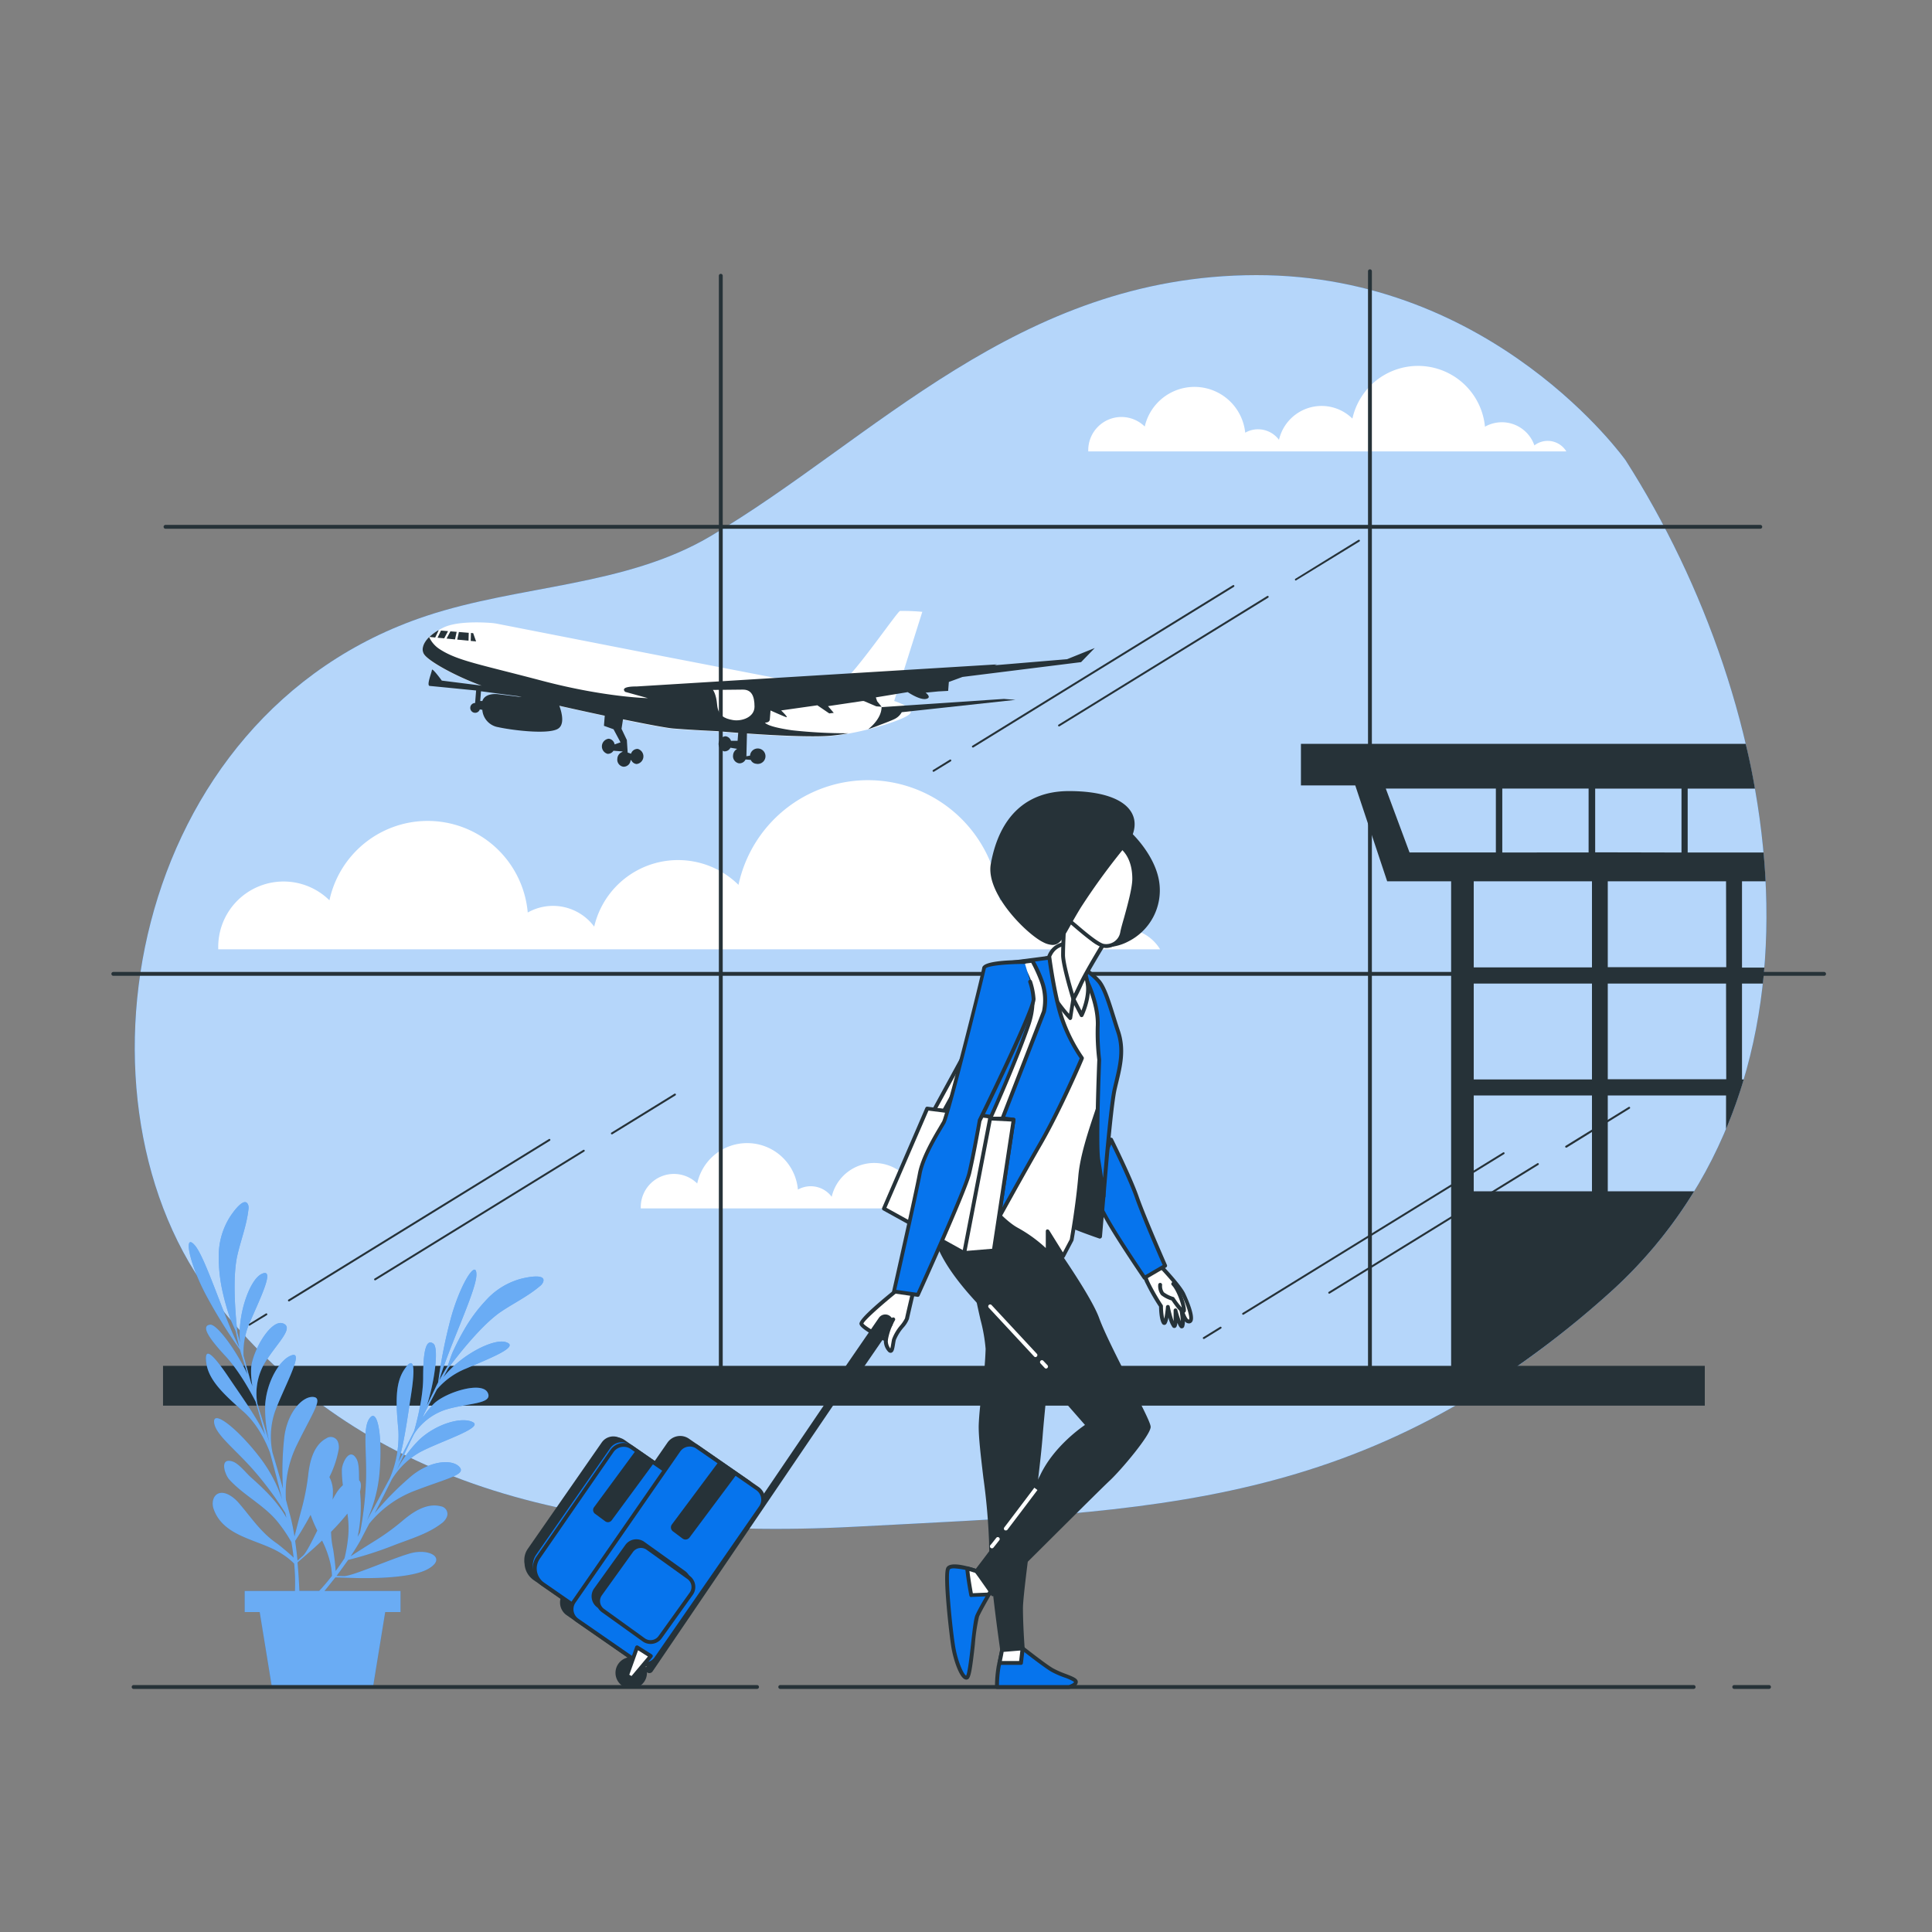 <svg xmlns="http://www.w3.org/2000/svg" viewBox="0 0 500 500"><rect x="0" y="0" width="500" height="500" fill="#808080" stroke="none"/><g id="freepik--background-simple--inject-52"><path d="M420.7,119.11s-34.06-48-95.65-47.91S225.93,114,183.78,138.83c-22.07,13-49.25,12.54-73.42,20.56C33.07,185,15.64,285.85,55.74,336.77c34.72,44.07,88.22,62.44,165.58,58.34s132-4.32,194.56-59.91S461.42,182.79,420.7,119.11Z" style="fill:#0674ED"></path><path d="M420.7,119.11s-34.06-48-95.65-47.91S225.93,114,183.78,138.83c-22.07,13-49.25,12.54-73.42,20.56C33.07,185,15.64,285.85,55.74,336.77c34.72,44.07,88.22,62.44,165.58,58.34s132-4.32,194.56-59.91S461.42,182.79,420.7,119.11Z" style="fill:#fff;opacity:0.7"></path></g><g id="freepik--Clouds--inject-52"><path d="M400.54,114.1a5.62,5.62,0,0,0-3.44,1.17,8.9,8.9,0,0,0-12.79-4.84A17.4,17.4,0,0,0,350,108.34a11.32,11.32,0,0,0-19,5.49,6.76,6.76,0,0,0-5.42-2.73,6.66,6.66,0,0,0-3.32.88,13.2,13.2,0,0,0-26-1.59,8.59,8.59,0,0,0-14.62,6.12c0,.11,0,.21,0,.32H405.37A5.65,5.65,0,0,0,400.54,114.1Z" style="fill:#fff"></path><path d="M284.76,310a5.62,5.62,0,0,0-3.43,1.17,8.9,8.9,0,0,0-12.79-4.84,17.41,17.41,0,0,0-34.35-2.09,11.3,11.3,0,0,0-18.95,5.49,6.75,6.75,0,0,0-8.74-1.86,13.2,13.2,0,0,0-26.06-1.58,8.58,8.58,0,0,0-14.61,6.12c0,.11,0,.21,0,.32H289.6A5.68,5.68,0,0,0,284.76,310Z" style="fill:#fff"></path><path d="M290.71,240.32a11.09,11.09,0,0,0-6.77,2.3,17.52,17.52,0,0,0-25.18-9.53A34.27,34.27,0,0,0,191.12,229a22.28,22.28,0,0,0-37.34,10.81,13.28,13.28,0,0,0-17.2-3.65A26,26,0,0,0,85.26,233a16.91,16.91,0,0,0-28.78,12.05c0,.21,0,.42,0,.63H300.23A11.12,11.12,0,0,0,290.71,240.32Z" style="fill:#fff"></path></g><g id="freepik--Airplane--inject-52"><path d="M231.29,181.37,172,169.91l-43.31-8.48a13.77,13.77,0,0,0-1.57-.21c-2.31-.18-8.68-.48-12.18,1.11-4.33,2-6.43,5-5.2,7s9.23,6.29,16.44,8.72,43,10.16,48,10.56,11.3.68,11.3.68,21.38,1.94,29.55,1.2,20-4.41,20.62-6S231.29,181.37,231.29,181.37Z" style="fill:#fff"></path><path d="M208.68,177.48s6.44.51,9.35-1.11,14.18-18.08,14.89-18.26a55.67,55.67,0,0,1,5.77.23L231,182.73l-23.21-5.1Z" style="fill:#fff"></path><path d="M224.68,188.72s1.67-.56,2.63-.95,3.1-1.14,4.3-1.74a4.22,4.22,0,0,0,1.76-1.71l29.44-3.2-3-.24L228.15,183C228.13,186.21,224.68,188.72,224.68,188.72Z" style="fill:#263238"></path><path d="M276.16,170.6l-18.78,1.57.63-.23-57.33,3.51-36,2.21s-4.39-.12-2.89,1.39l5.89,1.63s-11.1-.2-27.43-4.51S118.41,171,113.78,168a7.41,7.41,0,0,1-2.72-3.13h0c-1.56,1.55-2.09,3.21-1.32,4.43,1.15,1.81,8.16,5.71,15,8.19l-.31-.08-10.09-1.27s-2.5-3.44-2.56-2.75-1.48,4.05-.56,4.13,12,1.18,12,1.18l-.26,3.24a1.25,1.25,0,0,0-1.25,1.16,1.27,1.27,0,0,0,1.16,1.37,1.28,1.28,0,0,0,1.32-.9,1.53,1.53,0,0,0,.48.11h.15a4.92,4.92,0,0,0,4.12,4.51c3.19.72,12.36,1.92,15.25.53,2.09-1,1.21-4.32.56-6.07,3.88.88,7.93,1.76,11.76,2.58l-.21,2.61,2.48.89,1.81,3.39-1.53.53a1.76,1.76,0,0,0-1.52-1.47,2,2,0,0,0-.32,3.91,1.71,1.71,0,0,0,1.54-.8l2.33.18,0,.12a1.94,1.94,0,0,0-1.32,1.75,1.84,1.84,0,0,0,1.57,2.09,1.82,1.82,0,0,0,1.86-1.7l.17,0a1.68,1.68,0,0,0,1.38,1,2,2,0,0,0,.31-3.91,1.75,1.75,0,0,0-1.75,1.24l-.87-.3-.21-3.25-1.38-2.89.38-2.46c6.29,1.29,11.37,2.24,13,2.37,5.07.41,11.3.68,11.3.68s2.23.2,5.52.45l-.16,2.06h-1.71a1.72,1.72,0,0,0-1.44-1.18,2,2,0,0,0-.32,3.91,1.71,1.71,0,0,0,1.62-.94l1.68.28,0,.06a2,2,0,0,0-1,1.6,1.86,1.86,0,0,0,1.57,2.1,1.75,1.75,0,0,0,1.66-1l1.34.11a1.71,1.71,0,0,0,1.39,1,2,2,0,1,0-1.57-2.1l-.94.16.14-5.9c6.95.49,16.76,1,21.71.58,1.43-.13,3-.35,4.55-.63h0A130.43,130.43,0,0,1,205,189c-6.87-1-7-2-7-2s1.15.09,1.23-.83.18-2.3.18-2.3,3.13,1.41,4,1.71-1.25-1.72-1.25-1.72l9.37-1.33,3.08,2.1,1.17-.14-1.49-1.74,8.95-1.33.31,0,3.24,1.38,1.38.11L227,181.48l-.33-1,8.26-1.36s3.07,2.1,4.72,1.76-.1-1.62-.1-1.62l3.27-.32,2.56-.14.18-2.31,3.55-1.3,30.67-3.83,3.54-3.65Zm-147.33,9.05s-3.26-.45-4,1.78l-.08,0a1.45,1.45,0,0,0-.47,0l.2-2.53,9.65,1.29.89.22Z" style="fill:#263238"></path><path d="M192.15,178.47l-7.64.08s.84,1,1.08,3.8,1.8,3.61,4.08,4,5.61-.71,5.6-3.49S194.47,178.42,192.15,178.47Z" style="fill:#fff"></path><polygon points="114.13 163.19 113.24 165.04 114.96 165.2 115.95 163.34 114.13 163.19" style="fill:#263238"></polygon><polygon points="121.82 165.87 123.21 166 122.46 163.86 121.88 163.81 121.82 165.87" style="fill:#263238"></polygon><polygon points="118.76 163.56 118.33 165.53 121.25 165.81 121.31 163.77 118.76 163.56" style="fill:#263238"></polygon><polygon points="118.19 163.52 116.57 163.39 115.57 165.26 117.76 165.48 118.19 163.52" style="fill:#263238"></polygon><path d="M113.52,163.14h-.13a12.34,12.34,0,0,0-2.26,1.7l1.5.15Z" style="fill:#263238"></path></g><g id="freepik--Window--inject-52"><path d="M456.94,228.08q-.19-3.72-.54-7.45H436.77V204.09h17.41q-1-5.82-2.39-11.58H336.68v10.75h14.06L359,228.08h16.55V356.29h13.16a247.56,247.56,0,0,0,27.16-21.09,118.68,118.68,0,0,0,22.57-26.89H416.09V283.5H446.7v8.69a126.24,126.24,0,0,0,4.58-12.83h-.45V254.55h5.4q.22-2.07.39-4.14h-5.79V228.08Zm-68.15-24h22.34v16.54H388.79Zm-24,16.54-6.15-16.54h28.49v16.54ZM412,308.31h-30.6V283.5H412Zm0-28.95h-30.6V254.55H412Zm0-29h-30.6V228.08H412Zm.83-29.78V204.09h22.34v16.54Zm33.92,58.73H416.09V254.55H446.7Zm0-29H416.09V228.08H446.7Z" style="fill:#263238"></path><rect x="42.19" y="353.48" width="399.01" height="10.3" style="fill:#263238"></rect><path d="M354.54,359.1a.5.5,0,0,1-.5-.5V70.2a.5.5,0,1,1,1,0V358.6A.5.5,0,0,1,354.54,359.1Z" style="fill:#263238"></path><path d="M186.54,359.1a.5.5,0,0,1-.5-.5V71.37a.5.5,0,1,1,1,0V358.6A.5.5,0,0,1,186.54,359.1Z" style="fill:#263238"></path><path d="M472.07,252.54H29.33a.5.5,0,0,1-.5-.5.5.5,0,0,1,.5-.5H472.07a.5.5,0,0,1,.5.5A.5.5,0,0,1,472.07,252.54Z" style="fill:#263238"></path><path d="M455.56,136.84H42.84a.5.5,0,0,1-.5-.5.5.5,0,0,1,.5-.5H455.56a.5.5,0,0,1,.5.5A.5.5,0,0,1,455.56,136.84Z" style="fill:#263238"></path><path d="M241.6,199.74a.25.25,0,0,1-.13-.46l4.34-2.68a.26.26,0,0,1,.35.08.27.27,0,0,1-.08.35l-4.35,2.67A.22.22,0,0,1,241.6,199.74Z" style="fill:#263238"></path><path d="M251.79,193.46a.25.25,0,0,1-.14-.46l67.42-41.55a.27.27,0,0,1,.35.08.26.26,0,0,1-.09.35l-67.41,41.55A.31.31,0,0,1,251.79,193.46Z" style="fill:#263238"></path><path d="M274.08,188a.25.25,0,0,1-.21-.12.25.25,0,0,1,.08-.34l54-33.29a.24.24,0,0,1,.34.08.26.26,0,0,1-.08.35l-54,33.28A.25.25,0,0,1,274.08,188Z" style="fill:#263238"></path><path d="M335.38,150.24a.25.25,0,0,1-.22-.12.25.25,0,0,1,.09-.34l16.31-10.06a.25.25,0,0,1,.34.08.26.26,0,0,1-.08.35l-16.31,10A.22.22,0,0,1,335.38,150.24Z" style="fill:#263238"></path><path d="M64.59,343.08a.25.25,0,0,1-.14-.46l4.35-2.68a.24.24,0,0,1,.34.08.24.24,0,0,1-.08.34L64.72,343A.22.22,0,0,1,64.59,343.08Z" style="fill:#263238"></path><path d="M74.77,336.8a.25.25,0,0,1-.13-.46l67.42-41.55a.24.24,0,0,1,.34.08.26.26,0,0,1-.08.35L74.9,336.77A.28.28,0,0,1,74.77,336.8Z" style="fill:#263238"></path><path d="M97.07,331.35a.25.25,0,0,1-.21-.12.24.24,0,0,1,.08-.34l54-33.29a.26.26,0,0,1,.35.08.25.25,0,0,1-.08.34l-54,33.29A.2.2,0,0,1,97.07,331.35Z" style="fill:#263238"></path><path d="M158.36,293.58a.27.27,0,0,1-.21-.12.26.26,0,0,1,.08-.35l16.31-10.05a.26.26,0,0,1,.35.08.27.27,0,0,1-.08.35l-16.32,10.05A.28.28,0,0,1,158.36,293.58Z" style="fill:#263238"></path><path d="M311.54,346.53a.25.25,0,0,1-.13-.46l4.35-2.68a.25.25,0,0,1,.34.08.26.26,0,0,1-.08.35l-4.35,2.68A.28.28,0,0,1,311.54,346.53Z" style="fill:#263238"></path><path d="M321.73,340.26a.27.27,0,0,1-.22-.12.26.26,0,0,1,.09-.35L389,298.25a.25.25,0,0,1,.35.08.26.26,0,0,1-.08.34l-67.42,41.55A.33.33,0,0,1,321.73,340.26Z" style="fill:#263238"></path><path d="M344,334.8a.25.25,0,0,1-.13-.46l54-33.29a.25.25,0,0,1,.34.08.25.25,0,0,1-.08.35l-54,33.29A.31.31,0,0,1,344,334.8Z" style="fill:#263238"></path><path d="M405.32,297a.25.25,0,0,1-.22-.12.25.25,0,0,1,.09-.34l16.31-10.06a.25.25,0,0,1,.34.09.24.24,0,0,1-.08.34L405.45,297A.22.22,0,0,1,405.32,297Z" style="fill:#263238"></path></g><g id="freepik--Plants--inject-52"><path d="M59.14,356.39c3,4.47,7.22,10.29,9.46,14.95-.86-3.08-1.69-6-2.45-8.61-1.15-2.25-4.22-7.94-7.76-11.73-4.5-4.82-6.43-7.92-4-8.18,1.68-.19,6.59,6.36,9.67,12.86-.67-2.23-1.2-3.92-1.52-4.91-.14-.45-.29-.95-.43-1.47a131.09,131.09,0,0,1-8.69-13.94c-4.55-8.5-6-16.52-3-13.07,2.79,3.18,7.65,19,11.51,26.4-.32-1.28-.63-2.7-.91-4.09-.54-1.36-1.26-2.73-1.67-4-.63-1.91-1.18-3.85-1.63-5.82a40.63,40.63,0,0,1-1.11-9.38,19,19,0,0,1,2.91-10.49c.52-.79,3.72-5.56,4.7-3.1a2.51,2.51,0,0,1,.07,1.25c-.47,4.07-1.94,7.8-2.85,11.76-1.37,5.92-.46,15.86,0,20.09l.66,2.46c-.64-7.37,2.55-16.1,5.51-17.62,3.66-1.89.07,5.52-2.75,12a19.22,19.22,0,0,0-1.83,9.08c.57,2.13,1.23,4.52,1.92,6.94q.21.5.39,1A20.87,20.87,0,0,1,65,354c.28-4.22,5.07-12.69,8.25-11.5s-2.21,5.66-5.09,10.86a15.69,15.69,0,0,0-1.66,9.32l.09.57c.33,1.1.65,2.16,1,3.17.75,2.36,1.44,4.59,2.11,6.76a33.85,33.85,0,0,1-1.07-9.64c.4-6.2,4-12.05,7.06-12.85s-2.72,9.31-4.65,15a20.33,20.33,0,0,0-.51,10.25c.93,3.08,1.81,6.1,2.7,9.32a77.83,77.83,0,0,1,.27-12.6c.59-6.9,4.69-11.31,7.51-11.13s-.12,4.1-4.2,12.47A28.11,28.11,0,0,0,74,388.14c.37,1.36.74,2.75,1.13,4.2.43,1.65.79,3.45,1.09,5.29.41-1.64,1-4,1.73-6.69a61,61,0,0,0,1.79-9c.38-3.52,1.31-7.9,4.76-9.73a2,2,0,0,1,2.89.78,3.86,3.86,0,0,1,.21,2.38,26.25,26.25,0,0,1-2.35,6.89,8.09,8.09,0,0,1,.9,4.22c0,.55,0,1.1-.09,1.64q.45-.84.87-1.53a9.69,9.69,0,0,1,1.81-2.23,28.87,28.87,0,0,1-.27-3.94c0-1.71,2-6.07,3.81-2.84.73,1.3.59,3.83.66,5.52.5.46.64,1.42.23,2.92a37.48,37.48,0,0,1-.61,11.68l.62-1.09A86.82,86.82,0,0,0,94.73,383c.23-7.59-1-13.82,1.09-16.16s3.22,5.89,2.35,14.86a37.28,37.28,0,0,1-3.23,11.83c2-3.64,4-7.36,5.93-10.94a27.69,27.69,0,0,0,2.24-12.33c-.6-6.62-1-12,1.47-15.75s3-1.3,1.8,6.45c-.84,5.33-1.74,12.44-3.29,17.38,1.48-2.83,2.85-5.52,4.09-8,.7-2.43,2.34-8.68,2.33-13.87,0-6.6.71-10.17,2.66-8.72,1.36,1,.48,9.15-1.7,16,1-2.09,1.79-3.69,2.24-4.63.2-.43.43-.89.68-1.37a130.77,130.77,0,0,1,3.16-16.11c2.48-9.32,6.88-16.18,6.74-11.59-.12,4.22-7.34,19.08-9.59,27.15.63-1.16,1.37-2.41,2.12-3.62.53-1.36.94-2.85,1.49-4,.85-1.83,1.77-3.63,2.78-5.37a40.13,40.13,0,0,1,5.6-7.61A18.87,18.87,0,0,1,135,330.9c.92-.22,6.51-1.53,5.55.93a2.5,2.5,0,0,1-.8,1c-3.12,2.65-6.74,4.38-10.11,6.65-5,3.4-11.16,11.28-13.69,14.7l-1.21,2.25c4.57-5.82,12.86-10,16.06-9.12,4,1.11-3.72,4.08-10.2,6.88a19.38,19.38,0,0,0-7.53,5.39c-1,1.95-2.18,4.15-3.33,6.39l-.39,1a20.78,20.78,0,0,1,3-3.76c3.09-2.91,12.37-5.83,13.87-2.78s-5.47,2.63-11.12,4.46a15.65,15.65,0,0,0-7.58,5.68c-.1.16-.21.32-.32.47-.51,1-1,2-1.45,3-1.07,2.24-2.08,4.34-3.08,6.38a34.28,34.28,0,0,1,5.8-7.78c4.53-4.26,11.17-6.05,13.93-4.57S114,373,108.74,375.79a20.34,20.34,0,0,0-7.37,7.14c-1.43,2.88-2.85,5.7-4.39,8.66a76.47,76.47,0,0,1,8.8-9c5.13-4.64,11.14-5.06,13.07-3s-2.88,2.91-11.57,6.24a28,28,0,0,0-11.71,8.48c-.66,1.24-1.33,2.51-2,3.83-.81,1.5-1.78,3.06-2.82,4.61,1.42-.92,3.51-2.26,5.83-3.71a60.17,60.17,0,0,0,7.43-5.33c2.68-2.3,6.35-4.88,10.12-3.87a2,2,0,0,1,1.58,2.55,3.87,3.87,0,0,1-1.48,1.89c-3.56,2.75-8.34,4.08-12.48,5.71a94.26,94.26,0,0,1-11.65,3.72c-1,1.41-2,2.8-3,4.13l1.85.06c2.2.06,12.13-4.44,17.17-5.88s9.75,1.29,4.47,4.13-19.65,2.21-19.65,2.21l-4.15-.13c-1,1.25-1.92,2.43-2.82,3.52h19.68v5.45H99.69l-3.16,19.42H70.37l-3.16-19.42H63.33v-5.45h13a50,50,0,0,0-.2-7.08,17,17,0,0,0-2.87-2.33c-5.73-3.95-15.44-4.28-18-11.9-.62-1.84.09-4.19,2.28-4.09,1.58.07,3.26,1.46,4.24,2.6,3.27,3.78,5.74,7.7,10,10.57.19.13,2.88,2.27,4.21,3.59-.14-1.24-.33-2.56-.57-4a38.27,38.27,0,0,0-3.52-5.2c-3.48-4.33-8.78-6.87-12.56-11-1.15-1.26-2.67-5.81.85-4.68,1.57.51,3.42,2.88,4.64,4,3.47,3.09,7,6.44,9.29,10.55-.1-.41-.19-.81-.29-1.22a85.61,85.61,0,0,0-8.2-11.07c-5-5.7-10.15-9.43-10.23-12.55s6.38,2.11,11.86,9.26A37,37,0,0,1,73,388c-1-4.05-2.07-8.13-3.13-12.05-.72-1.95-2.85-7-6.78-10.54-5-4.42-9-8.07-9.67-12.51S54.75,349.88,59.14,356.39Zm27.72,50.19c.74-1,1.51-2.11,2.3-3.31a38.46,38.46,0,0,0,1-6.2,25.32,25.32,0,0,0-.25-5.36,59.66,59.66,0,0,1-4.23,4.73,22.89,22.89,0,0,0,.57,4.64C86.28,401.3,86.79,404.7,86.86,406.58Zm-4.25,5.14c1-1.07,2.11-2.35,3.3-3.89a16.78,16.78,0,0,0-.51-3.66,26.12,26.12,0,0,0-2.05-5.47c-1.84,1.76-3.2,2.92-3.2,2.92L77,404.36c.25,2.72.39,5.28.48,7.36ZM77,403.87l1.39-1.23c.8-.7,2.19-3.41,3.72-6.54a39.4,39.4,0,0,1-1.73-4.05c-1.65,3.06-3.14,5.44-4,6.73C76.63,400.48,76.83,402.2,77,403.87Z" style="fill:#0674ED"></path><path d="M59.14,356.39c3,4.47,7.22,10.29,9.46,14.95-.86-3.08-1.69-6-2.45-8.61-1.15-2.25-4.22-7.94-7.76-11.73-4.5-4.82-6.43-7.92-4-8.18,1.68-.19,6.59,6.36,9.67,12.86-.67-2.23-1.2-3.92-1.52-4.91-.14-.45-.29-.95-.43-1.47a131.09,131.09,0,0,1-8.69-13.94c-4.55-8.5-6-16.52-3-13.07,2.79,3.18,7.65,19,11.51,26.4-.32-1.28-.63-2.7-.91-4.09-.54-1.36-1.26-2.73-1.67-4-.63-1.91-1.18-3.85-1.63-5.82a40.63,40.63,0,0,1-1.11-9.38,19,19,0,0,1,2.91-10.49c.52-.79,3.72-5.56,4.7-3.1a2.51,2.51,0,0,1,.07,1.25c-.47,4.07-1.94,7.8-2.85,11.76-1.37,5.92-.46,15.86,0,20.09l.66,2.46c-.64-7.37,2.55-16.1,5.51-17.62,3.66-1.89.07,5.52-2.75,12a19.22,19.22,0,0,0-1.83,9.08c.57,2.13,1.23,4.52,1.92,6.94q.21.5.39,1A20.87,20.87,0,0,1,65,354c.28-4.22,5.07-12.69,8.25-11.5s-2.21,5.66-5.09,10.86a15.69,15.69,0,0,0-1.66,9.32l.09.57c.33,1.1.65,2.16,1,3.17.75,2.36,1.44,4.59,2.11,6.76a33.85,33.85,0,0,1-1.07-9.64c.4-6.2,4-12.05,7.06-12.85s-2.72,9.31-4.65,15a20.33,20.33,0,0,0-.51,10.25c.93,3.08,1.81,6.1,2.7,9.32a77.83,77.83,0,0,1,.27-12.6c.59-6.9,4.69-11.31,7.51-11.13s-.12,4.1-4.2,12.47A28.11,28.11,0,0,0,74,388.14c.37,1.36.74,2.75,1.13,4.2.43,1.65.79,3.45,1.09,5.29.41-1.64,1-4,1.73-6.69a61,61,0,0,0,1.79-9c.38-3.52,1.31-7.9,4.76-9.73a2,2,0,0,1,2.89.78,3.86,3.86,0,0,1,.21,2.38,26.25,26.25,0,0,1-2.35,6.89,8.09,8.09,0,0,1,.9,4.22c0,.55,0,1.1-.09,1.64q.45-.84.87-1.53a9.69,9.69,0,0,1,1.81-2.23,28.87,28.87,0,0,1-.27-3.94c0-1.71,2-6.07,3.81-2.84.73,1.3.59,3.83.66,5.52.5.46.64,1.42.23,2.92a37.48,37.48,0,0,1-.61,11.68l.62-1.09A86.82,86.82,0,0,0,94.73,383c.23-7.59-1-13.82,1.09-16.16s3.22,5.89,2.35,14.86a37.28,37.28,0,0,1-3.23,11.83c2-3.64,4-7.36,5.93-10.94a27.69,27.69,0,0,0,2.24-12.33c-.6-6.62-1-12,1.47-15.75s3-1.3,1.8,6.45c-.84,5.33-1.74,12.44-3.29,17.38,1.48-2.83,2.85-5.52,4.09-8,.7-2.43,2.34-8.68,2.33-13.87,0-6.6.71-10.17,2.66-8.72,1.36,1,.48,9.15-1.7,16,1-2.09,1.79-3.69,2.24-4.63.2-.43.43-.89.68-1.37a130.77,130.77,0,0,1,3.16-16.11c2.48-9.32,6.88-16.18,6.74-11.59-.12,4.22-7.34,19.08-9.59,27.15.63-1.16,1.37-2.41,2.12-3.62.53-1.36.94-2.85,1.49-4,.85-1.83,1.77-3.63,2.78-5.37a40.13,40.13,0,0,1,5.6-7.61A18.87,18.87,0,0,1,135,330.9c.92-.22,6.51-1.53,5.55.93a2.5,2.5,0,0,1-.8,1c-3.12,2.65-6.74,4.38-10.11,6.65-5,3.4-11.16,11.28-13.69,14.7l-1.21,2.25c4.57-5.82,12.86-10,16.06-9.12,4,1.11-3.72,4.08-10.2,6.88a19.38,19.38,0,0,0-7.53,5.39c-1,1.95-2.18,4.15-3.33,6.39l-.39,1a20.78,20.78,0,0,1,3-3.76c3.09-2.91,12.37-5.83,13.87-2.78s-5.47,2.63-11.12,4.46a15.65,15.65,0,0,0-7.58,5.68c-.1.16-.21.32-.32.47-.51,1-1,2-1.45,3-1.07,2.24-2.08,4.34-3.08,6.38a34.28,34.28,0,0,1,5.8-7.78c4.53-4.26,11.17-6.05,13.93-4.57S114,373,108.74,375.79a20.34,20.34,0,0,0-7.37,7.14c-1.43,2.88-2.85,5.7-4.39,8.66a76.47,76.47,0,0,1,8.8-9c5.13-4.64,11.14-5.06,13.07-3s-2.88,2.91-11.57,6.24a28,28,0,0,0-11.71,8.48c-.66,1.24-1.33,2.51-2,3.83-.81,1.5-1.78,3.06-2.82,4.61,1.42-.92,3.51-2.26,5.83-3.71a60.17,60.17,0,0,0,7.43-5.33c2.68-2.3,6.35-4.88,10.12-3.87a2,2,0,0,1,1.58,2.55,3.87,3.87,0,0,1-1.48,1.89c-3.56,2.75-8.34,4.08-12.48,5.71a94.26,94.26,0,0,1-11.65,3.72c-1,1.41-2,2.8-3,4.13l1.85.06c2.2.06,12.13-4.44,17.17-5.88s9.75,1.29,4.47,4.13-19.65,2.21-19.65,2.21l-4.15-.13c-1,1.25-1.92,2.43-2.82,3.52h19.68v5.45H99.69l-3.16,19.42H70.37l-3.16-19.42H63.33v-5.45h13a50,50,0,0,0-.2-7.08,17,17,0,0,0-2.87-2.33c-5.73-3.95-15.44-4.28-18-11.9-.62-1.84.09-4.19,2.28-4.09,1.58.07,3.26,1.46,4.24,2.6,3.27,3.78,5.74,7.7,10,10.57.19.13,2.88,2.27,4.21,3.59-.14-1.24-.33-2.56-.57-4a38.27,38.27,0,0,0-3.52-5.2c-3.48-4.33-8.78-6.87-12.56-11-1.15-1.26-2.67-5.81.85-4.68,1.57.51,3.42,2.88,4.64,4,3.47,3.09,7,6.44,9.29,10.55-.1-.41-.19-.81-.29-1.22a85.61,85.61,0,0,0-8.2-11.07c-5-5.7-10.15-9.43-10.23-12.55s6.38,2.11,11.86,9.26A37,37,0,0,1,73,388c-1-4.05-2.07-8.13-3.13-12.05-.72-1.95-2.85-7-6.78-10.54-5-4.42-9-8.07-9.67-12.51S54.75,349.88,59.14,356.39Zm27.72,50.19c.74-1,1.51-2.11,2.3-3.31a38.46,38.46,0,0,0,1-6.2,25.32,25.32,0,0,0-.25-5.36,59.66,59.66,0,0,1-4.23,4.73,22.89,22.89,0,0,0,.57,4.64C86.28,401.3,86.79,404.7,86.86,406.58Zm-4.25,5.14c1-1.07,2.11-2.35,3.3-3.89a16.78,16.78,0,0,0-.51-3.66,26.12,26.12,0,0,0-2.05-5.47c-1.84,1.76-3.2,2.92-3.2,2.92L77,404.36c.25,2.72.39,5.28.48,7.36ZM77,403.87l1.39-1.23c.8-.7,2.19-3.41,3.72-6.54a39.4,39.4,0,0,1-1.73-4.05c-1.65,3.06-3.14,5.44-4,6.73C76.63,400.48,76.83,402.2,77,403.87Z" style="fill:#fff;opacity:0.4"></path></g><g id="freepik--Floor--inject-52"><path d="M457.82,437.09h-9a.5.5,0,0,1,0-1h9a.5.5,0,0,1,0,1Z" style="fill:#263238"></path><path d="M438.31,437.09H201.93a.5.5,0,0,1,0-1H438.31a.5.5,0,0,1,0,1Z" style="fill:#263238"></path><path d="M195.92,437.09H34.58a.5.5,0,1,1,0-1H195.92a.5.5,0,1,1,0,1Z" style="fill:#263238"></path></g><g id="freepik--Character--inject-52"><path d="M274.9,318s-4.67,42-5.56,53.51-5.1,40-5.1,44.63.44,10.44.44,10.44l-5.33.44s-2.88-19.54-2.88-28-2.89-24.65-2.67-30.42,1.78-14.43,1.78-19.54-5.11-17.76-4.66-35.3S274.9,318,274.9,318Z" style="fill:#263238"></path><path d="M259.35,427.54a.5.5,0,0,1-.49-.42c0-.2-2.89-19.68-2.89-28.05a163.09,163.09,0,0,0-1.47-16.59c-.67-5.65-1.31-11-1.2-13.85s.51-6.09.89-9.35a98,98,0,0,0,.89-10.17,42.9,42.9,0,0,0-1.33-7.57c-1.45-6.4-3.63-16.08-3.33-27.75.09-3.69,1.21-6,3.32-6.91,6.68-2.83,20.89,10.22,21.5,10.78a.49.49,0,0,1,.15.42c0,.42-4.67,42.09-5.55,53.49-.44,5.76-1.73,15.88-2.87,24.81s-2.23,17.47-2.23,19.78c0,4.59.44,10.34.44,10.4a.5.5,0,0,1-.46.54l-5.33.44ZM256,307.46a4.68,4.68,0,0,0-1.82.34c-1.72.72-2.63,2.75-2.71,6-.3,11.54,1.87,21.15,3.3,27.5a42.68,42.68,0,0,1,1.36,7.79,102.4,102.4,0,0,1-.89,10.29c-.39,3.24-.79,6.6-.89,9.27s.53,8.08,1.2,13.69A164.39,164.39,0,0,1,257,399.07c0,7.58,2.37,24.42,2.81,27.44l4.37-.37c-.11-1.5-.41-6.14-.41-10,0-2.37,1-10.5,2.24-19.91,1.13-8.91,2.42-19,2.87-24.75.84-11,5.13-49.75,5.52-53.28C272.83,316.84,262.19,307.46,256,307.46Z" style="fill:#263238"></path><path d="M264.68,426.6s5.33,4.22,7.55,5.55,6.22,2.22,6.22,3.11-1.78,1.33-1.78,1.33H258a32,32,0,0,1,.44-5.33c.45-2,.89-4.22.89-4.22Z" style="fill:#0674ED"></path><path d="M276.67,437.09H258a.5.5,0,0,1-.5-.5,32,32,0,0,1,.46-5.44c.44-2,.88-4.2.88-4.2a.52.52,0,0,1,.45-.41l5.33-.44a.49.49,0,0,1,.35.11c.05,0,5.33,4.21,7.5,5.51a23.22,23.22,0,0,0,3.25,1.45c1.93.74,3.21,1.23,3.21,2.09,0,1.22-1.8,1.73-2.16,1.82Zm-18.14-1h18.08c.64-.17,1.34-.56,1.34-.83a12.14,12.14,0,0,0-2.57-1.16,23,23,0,0,1-3.41-1.52c-2-1.22-6.53-4.75-7.44-5.47l-4.76.4c-.15.71-.48,2.35-.82,3.86A29.07,29.07,0,0,0,258.53,436.09Z" style="fill:#263238"></path><path d="M264.24,430.37l.44-3.77-5.33.44s-.32,1.62-.69,3.33Z" style="fill:#fff"></path><path d="M264.24,430.87h-5.58a.5.5,0,0,1-.39-.18.49.49,0,0,1-.1-.42c.37-1.71.69-3.32.69-3.32a.52.52,0,0,1,.45-.41l5.33-.44a.49.49,0,0,1,.4.15.49.49,0,0,1,.14.41l-.45,3.77A.5.5,0,0,1,264.24,430.87Zm-5-1h4.51l.32-2.72-4.34.36C259.67,428,259.49,428.88,259.28,429.87Z" style="fill:#263238"></path><path d="M252.69,406.62s-6.44-2.22-7.33-.67.67,16.21,1.34,20.21,2.44,8.43,3.55,8,1.78-14,2.66-16,3.78-6.88,3.78-6.88Z" style="fill:#0674ED"></path><path d="M250.09,434.68a1,1,0,0,1-.53-.15c-1.35-.76-2.79-4.89-3.36-8.29-.46-2.77-2.33-18.68-1.27-20.54s6.32-.11,7.92.44a.48.48,0,0,1,.22.15l4,4.66a.5.5,0,0,1,.05.58c0,.05-2.88,4.89-3.75,6.84a46.85,46.85,0,0,0-1.07,7.14c-.75,6.77-1.09,8.79-1.86,9.1A.91.91,0,0,1,250.09,434.68Zm-.11-.94Zm-3.09-27.85c-.57,0-1,.1-1.09.31-.75,1.31.63,15.3,1.39,19.87.68,4.09,2.22,7.28,2.84,7.59.45-.83.95-5.28,1.28-8.26.39-3.48.72-6.49,1.15-7.44.77-1.73,3-5.51,3.62-6.63L252.4,407A20.53,20.53,0,0,0,246.89,405.89Z" style="fill:#263238"></path><path d="M250.32,405.92c.24,2.75,1,6.91,1,6.91l4.53-.18.8-1.37-4-4.66S251.63,406.25,250.32,405.92Z" style="fill:#fff"></path><path d="M251.36,413.33a.49.49,0,0,1-.49-.4s-.81-4.22-1.05-7a.52.52,0,0,1,.18-.43.5.5,0,0,1,.44-.1c1.32.33,2.37.69,2.41.7a.48.48,0,0,1,.22.15l4,4.66a.5.5,0,0,1,.05.58l-.8,1.37a.47.47,0,0,1-.41.25l-4.53.18Zm-.47-6.74c.23,2.11.7,4.72.88,5.73l3.82-.16.49-.83-3.68-4.28C252.16,407,251.59,406.79,250.89,406.59Z" style="fill:#263238"></path><path d="M248.47,301.37s-6.21,6.89-6.66,14.88,8.88,18,12.88,22.2,26.87,30.42,26.87,30.42-8,5.11-11.77,12.88-17.1,24.87-17.1,24.87l4.22,6s26.87-26.86,30-29.75,10.43-11.77,10.43-13.55-10.66-20.64-13.32-28-17.54-27.53-17.54-27.53S257.13,303.37,248.47,301.37Z" style="fill:#263238"></path><path d="M256.91,413.11h0a.51.51,0,0,1-.37-.21l-4.22-6a.5.5,0,0,1,0-.59c.13-.17,13.33-17.14,17-24.78,3.3-6.8,9.66-11.51,11.47-12.76-3-3.41-22.82-26.11-26.48-30s-13.48-14.23-13-22.58c.45-8.08,6.53-14.9,6.79-15.18a.5.5,0,0,1,.49-.16c8.71,2,17.86,12.16,18.24,12.59.64.87,15,20.39,17.64,27.7,1.38,3.79,4.91,10.7,8,16.79,3.5,6.82,5.32,10.43,5.32,11.35,0,2.1-7.71,11.23-10.6,13.91-3.06,2.85-29.69,29.48-30,29.74A.47.47,0,0,1,256.91,413.11Zm-3.6-6.48,3.67,5.21c3.43-3.43,26.7-26.69,29.56-29.35,3.45-3.2,10.28-11.75,10.28-13.18,0-.76-2.78-6.15-5.21-10.9-3.13-6.11-6.68-13.05-8.08-16.9-2.61-7.18-17.33-27.21-17.47-27.41S257,304,248.65,301.93c-1,1.23-6,7.41-6.34,14.35-.44,7.92,9.14,18,12.74,21.83,4,4.18,26.65,30.17,26.88,30.43a.49.49,0,0,1,.12.4.51.51,0,0,1-.22.35c-.08,0-7.93,5.13-11.59,12.68C266.71,389.23,255.14,404.27,253.31,406.63Z" style="fill:#263238"></path><path d="M270.74,354.18a.5.5,0,0,1-.37-.16l-1.07-1.15a.5.5,0,0,1,0-.71.49.49,0,0,1,.7,0l1.08,1.15a.5.5,0,0,1,0,.7A.51.51,0,0,1,270.74,354.18Z" style="fill:#fff"></path><path d="M268,351.22a.52.52,0,0,1-.37-.16l-11.73-12.62a.5.5,0,0,1,0-.71.5.5,0,0,1,.7,0l11.73,12.62a.49.49,0,0,1,0,.7A.51.51,0,0,1,268,351.22Z" style="fill:#fff"></path><path d="M256.7,400.7a.51.51,0,0,1-.36-.15.51.51,0,0,1,0-.71c.09-.08.4-.44,1.51-1.87a.5.5,0,0,1,.79.61c-1.18,1.52-1.47,1.85-1.59,2A.5.5,0,0,1,256.7,400.7Z" style="fill:#fff"></path><path d="M260.33,396.07A.53.53,0,0,1,260,396a.51.51,0,0,1-.09-.7c3.35-4.39,7.78-10.28,7.78-10.28l.8.6s-4.43,5.9-7.78,10.29A.51.51,0,0,1,260.33,396.07Z" style="fill:#fff"></path><path d="M300.65,328s4.44,4.66,5.55,6.88,2.89,6.88,1.56,7.1-2.22-4-2.22-4,.88,4,.44,5.1-1.78-4-1.78-4,.23,4.66-.44,4-1.55-4.88-1.55-4.88-.45,5.11-1.11,4-.67-4.22-.67-4.22a51.69,51.69,0,0,1-3.33-5.78A10,10,0,0,1,296,328.9Z" style="fill:#fff"></path><path d="M305.82,343.77h0c-.22,0-.55,0-1.11-1.43-.12,1.1-.39,1.21-.56,1.29a.61.61,0,0,1-.71-.16,7.24,7.24,0,0,1-1.05-2.51c-.34,1.77-.72,1.86-.94,1.91a.67.67,0,0,1-.75-.39c-.66-1.08-.73-3.62-.74-4.32a51.65,51.65,0,0,1-3.29-5.72,10.11,10.11,0,0,1-1.15-3.54.5.5,0,0,1,.4-.49l4.67-.89a.5.5,0,0,1,.45.15c.19.19,4.51,4.74,5.64,7,0,.05,2.76,5.61,1.91,7.28a1,1,0,0,1-.72.54,1.35,1.35,0,0,1-1.24-.55,3.69,3.69,0,0,1-.16,1.35A.66.66,0,0,1,305.82,343.77Zm-1.62-5.15a.5.5,0,0,1,.49.37,28.86,28.86,0,0,0,.91,2.94,24,24,0,0,0-.51-3.62,1.77,1.77,0,0,1,0-.2.5.5,0,0,1,1-.21.8.8,0,0,1,0,.18c.41,1.83,1.19,3.47,1.61,3.43.36-.4-.47-3.49-1.92-6.39-.93-1.87-4.43-5.66-5.27-6.56l-3.92.74a14.65,14.65,0,0,0,1,2.73,52.55,52.55,0,0,0,3.29,5.7.47.47,0,0,1,.09.28,16.39,16.39,0,0,0,.33,3.28,26,26,0,0,0,.45-3.1.5.5,0,0,1,.46-.46.47.47,0,0,1,.52.4,32.8,32.8,0,0,0,1,3.78c0-.75,0-1.82,0-2.77a.51.51,0,0,1,.43-.52Z" style="fill:#263238"></path><path d="M300.25,332.51a3.43,3.43,0,0,0,.61,2.29,8.43,8.43,0,0,0,2.65,1.33s2.9,4.35,2.9,2.9a14.18,14.18,0,0,0-2.78-6.76" style="fill:#fff"></path><path d="M306.25,339.83c-.37,0-1.12-.39-3.06-3.28a8.05,8.05,0,0,1-2.69-1.39,3.88,3.88,0,0,1-.75-2.69.5.5,0,0,1,.54-.46.5.5,0,0,1,.46.54,2.87,2.87,0,0,0,.46,1.9,8,8,0,0,0,2.45,1.21.45.45,0,0,1,.27.2,25.06,25.06,0,0,0,1.91,2.53c-.31-1.68-1.49-4.7-2.56-5.77a.5.5,0,1,1,.71-.71c1.45,1.46,2.92,5.62,2.92,7.12a.71.71,0,0,1-.47.77A.5.5,0,0,1,306.25,339.83Zm.09-1h0Z" style="fill:#263238"></path><path d="M287.55,294.93s4.89,9.77,6.66,14.88,7.33,17.76,7.33,17.76l-5.33,3.11s-6.66-9.77-9.55-14.88a69.21,69.21,0,0,1-4.22-8.66Z" style="fill:#0674ED"></path><path d="M296.21,331.18a.49.49,0,0,1-.41-.22c-.07-.1-6.71-9.84-9.57-14.91a68.94,68.94,0,0,1-4.25-8.73.48.48,0,0,1,0-.37l5.11-12.21a.52.52,0,0,1,.44-.31.53.53,0,0,1,.47.28c.05.1,4.92,9.86,6.68,14.94s7.26,17.6,7.32,17.72a.5.5,0,0,1-.21.63l-5.33,3.11A.45.45,0,0,1,296.21,331.18Zm-13.23-24a71.31,71.31,0,0,0,4.12,8.41c2.52,4.46,8,12.59,9.26,14.45l4.54-2.65c-1-2.21-5.58-12.84-7.16-17.39-1.42-4.07-4.87-11.23-6.15-13.83Z" style="fill:#263238"></path><path d="M285.59,309.6,284.7,320s-7.11-2.44-8.44-3.33-1.11-6.88.22-13.77,9.77-26.86,9.77-26.86Z" style="fill:#263238"></path><path d="M284.7,320.54a.41.41,0,0,1-.16,0c-.3-.1-7.19-2.47-8.56-3.38-1.8-1.21-1.12-8.45,0-14.28,1.33-6.86,9.46-26.15,9.8-27a.51.51,0,0,1,.57-.29.5.5,0,0,1,.39.5l-.66,33.52v0l-.89,10.43a.51.51,0,0,1-.23.38A.53.53,0,0,1,284.7,320.54Zm1-41.83c-2.28,5.54-7.69,19-8.72,24.33-1.61,8.27-1.22,12.73-.44,13.25a66.27,66.27,0,0,0,7.72,3.07l.83-9.78Zm-.11,30.89h0Z" style="fill:#263238"></path><path d="M280.89,249.86s4.66,9.33,5.11,13.1,2,10.66.22,17.32-6,16.43-6.66,24.2-2.22,16.43-2.22,16.43l-2.22,4.22-4-6.44v5.55a34.72,34.72,0,0,0-8-6c-4.89-2.67-11.1-11.33-11.1-11.33l-2.45-2.44s10.66-42.41,11.55-48.18,6.88-7.77,10.43-8.44S280.89,249.86,280.89,249.86Z" style="fill:#fff"></path><path d="M275.12,325.63a.5.5,0,0,1-.43-.24l-3.07-4.95v3.8a.51.51,0,0,1-.32.47.52.52,0,0,1-.55-.13,34.57,34.57,0,0,0-7.86-5.89c-4.93-2.69-11-11.12-11.27-11.48l-2.39-2.38a.48.48,0,0,1-.13-.47c.1-.43,10.66-42.45,11.53-48.14.95-6.11,7.2-8.17,10.84-8.85s9.39,1.92,9.63,2a.45.45,0,0,1,.24.23c.19.38,4.7,9.44,5.15,13.26.08.62.18,1.33.29,2.11.57,3.88,1.43,9.74-.08,15.4-.58,2.19-1.43,4.71-2.32,7.38-1.82,5.42-3.88,11.56-4.32,16.73-.66,7.71-2.21,16.39-2.23,16.48a.58.58,0,0,1-.05.14l-2.22,4.22a.51.51,0,0,1-.43.27Zm-4-7.44a.49.49,0,0,1,.42.24l3.54,5.69,1.78-3.37c.15-.87,1.58-9,2.2-16.31.45-5.29,2.53-11.5,4.37-17,.89-2.65,1.73-5.16,2.31-7.32,1.45-5.46.61-11.2.05-15-.11-.78-.22-1.5-.29-2.13-.4-3.38-4.37-11.53-5-12.78-.94-.41-5.83-2.46-8.86-1.89-3.39.64-9.19,2.52-10,8s-10.48,44-11.48,47.95l2.24,2.24c.11.15,6.26,8.66,11,11.24a36.17,36.17,0,0,1,7.25,5.24v-4.36a.5.5,0,0,1,.36-.48Z" style="fill:#263238"></path><path d="M281.59,254.54s2.8,5.85,2.49,11.22a60.26,60.26,0,0,0,.4,8.54s-.89,22.2-.22,26,1.33,9.32,1.33,9.32,1.77-22.87,2.88-27.75,2.67-9.55.89-14.88-3.11-10.65-4.88-12.87a17.62,17.62,0,0,0-4.67-3.78Z" style="fill:#0674ED"></path><path d="M285.59,310.1a.49.49,0,0,1-.5-.44c0-.05-.67-5.58-1.33-9.29s.18-25.18.22-26.09a58.69,58.69,0,0,1-.4-8.55c.3-5.18-2.41-10.92-2.44-11v0l-1.78-4.22a.5.5,0,0,1,.7-.63,18,18,0,0,1,4.82,3.9c1.41,1.77,2.5,5.25,3.76,9.27.39,1.23.78,2.5,1.21,3.77,1.6,4.8.56,9.13-.45,13.33-.15.6-.29,1.2-.43,1.81-1.09,4.79-2.86,27.46-2.87,27.68a.49.49,0,0,1-.49.46Zm-3.54-55.77c.17.38,2.84,6.08,2.53,11.46a60.83,60.83,0,0,0,.39,8.45c0,.3-.87,22.27-.22,25.95.25,1.43.5,3.12.72,4.67.58-7,1.71-19.58,2.52-23.12.14-.61.28-1.22.43-1.83,1-4.24,2-8.25.47-12.78-.43-1.27-.83-2.55-1.21-3.78-1.18-3.77-2.3-7.32-3.59-8.94a14.92,14.92,0,0,0-3.21-2.84Z" style="fill:#263238"></path><path d="M277.78,258.52l-.77,4.94s-6.56-6.94-6.33-11.16,1.11-7.1,4.44-8,5.68,6.31,6.35,10.08-1.54,8.3-1.54,8.3Z" style="fill:#fff"></path><path d="M277,264a.52.52,0,0,1-.36-.16c-.27-.29-6.7-7.14-6.47-11.52.2-3.78.92-7.42,4.81-8.45a2.7,2.7,0,0,1,2.25.39c2.62,1.67,4.24,7.33,4.72,10.09.69,3.89-1.48,8.41-1.58,8.6a.49.49,0,0,1-.44.28.47.47,0,0,1-.45-.27L278,260.11l-.53,3.43a.51.51,0,0,1-.35.4Zm-1.33-19.23a1.59,1.59,0,0,0-.43.06c-2.69.72-3.83,2.83-4.07,7.54-.17,3.16,3.85,8.11,5.5,10l.61-3.9a.49.49,0,0,1,.41-.41.5.5,0,0,1,.53.26l1.66,3.23c.58-1.5,1.54-4.48,1.09-7-.54-3-2.12-8-4.27-9.42A1.92,1.92,0,0,0,275.68,244.73Z" style="fill:#263238"></path><path d="M286,243.64s-4.67,7.55-6.22,10.88a40.28,40.28,0,0,1-2,4s-2.66-8.66-2.66-11.32.22-6.67.22-6.67l5.33-7.1Z" style="fill:#fff"></path><path d="M277.78,259h-.07a.5.5,0,0,1-.41-.34c-.11-.36-2.68-8.77-2.68-11.47s.22-6.65.22-6.69a.48.48,0,0,1,.1-.28l5.33-7.1a.5.5,0,0,1,.44-.2.52.52,0,0,1,.4.27l5.33,10.21a.52.52,0,0,1,0,.5c0,.07-4.66,7.56-6.19,10.82a42.61,42.61,0,0,1-2,4.07A.51.51,0,0,1,277.78,259Zm-1.95-18.31c0,.76-.21,4.16-.21,6.49,0,2,1.58,7.6,2.3,10,.3-.6.75-1.52,1.41-2.92,1.41-3,5.27-9.35,6.09-10.69l-4.83-9.26Z" style="fill:#263238"></path><path d="M292.44,215.89s6.21,5.77,7.1,12.65a14.22,14.22,0,0,1-7.77,14.66c-4.66,2.22-8,2-10.21-1.78s.22-19.76,3.55-23.53A6.46,6.46,0,0,1,292.44,215.89Z" style="fill:#263238"></path><path d="M286.62,245.12a6.1,6.1,0,0,1-5.49-3.44c-2.32-3.93.11-20.16,3.6-24.12a7,7,0,0,1,7.91-2.13.42.42,0,0,1,.14.09c.26.24,6.36,6,7.26,13A14.79,14.79,0,0,1,292,243.65,12.7,12.7,0,0,1,286.62,245.12ZM290.15,216a6.09,6.09,0,0,0-4.67,2.26c-3.24,3.67-5.62,19.33-3.49,22.95,2,3.36,4.83,3.83,9.56,1.58A13.78,13.78,0,0,0,299,228.61c-.8-6.26-6.23-11.67-6.88-12.29A5.55,5.55,0,0,0,290.15,216Z" style="fill:#263238"></path><path d="M290,219s3.56,2,3.56,8.43c0,3.56-2.67,11.55-3.11,14a4.18,4.18,0,0,1-4.89,3.33c-2-.44-7.1-5.1-8.21-6s-2.44-4.44-2.22-9.77S281.56,215.67,290,219Z" style="fill:#fff"></path><path d="M286.34,245.34a3.94,3.94,0,0,1-.9-.1c-1.62-.36-4.7-2.92-7.47-5.29-.41-.36-.75-.64-.94-.8-1.37-1.09-2.63-4.94-2.41-10.18a12.88,12.88,0,0,1,5.78-9.54,10.33,10.33,0,0,1,9.78-.9l.06,0c.15.09,3.81,2.22,3.81,8.87,0,2.47-1.2,6.83-2.16,10.33-.44,1.6-.82,3-1,3.75a4.6,4.6,0,0,1-2,3A4.69,4.69,0,0,1,286.34,245.34Zm-.29-26.63a9.29,9.29,0,0,0-5.1,1.56,12,12,0,0,0-5.33,8.74c-.22,5.16,1.06,8.58,2,9.36.21.16.55.45,1,.82,1.79,1.54,5.52,4.74,7,5.08a3.69,3.69,0,0,0,4.29-2.94c.14-.81.53-2.21,1-3.83.9-3.26,2.13-7.73,2.13-10.07,0-5.79-3-7.8-3.28-8A10.07,10.07,0,0,0,286.05,218.71Z" style="fill:#263238"></path><path d="M291.77,217.67a167.6,167.6,0,0,0-12.43,16.87c-5.11,8.22-4.89,10.88-9.11,8.88S255.58,231,256.91,223.66s5.33-18.43,19.76-18.43S295.77,211,291.77,217.67Z" style="fill:#263238"></path><path d="M272.42,244.55a5.77,5.77,0,0,1-2.4-.68c-4.09-1.94-15-12.55-13.6-20.3,2.24-12.32,9.24-18.84,20.25-18.84,8.4,0,14.15,2,16.18,5.57,1.25,2.2,1,4.83-.65,7.62l-.05.07a171.11,171.11,0,0,0-12.39,16.81c-1.23,2-2.15,3.65-2.9,5C275.14,242.88,274.21,244.55,272.42,244.55Zm4.25-38.82c-10.61,0-17.09,6.06-19.27,18-1.24,6.81,8.63,17.13,13.05,19.22,2.77,1.31,3.19.55,5.54-3.67.75-1.35,1.68-3,2.92-5a171.05,171.05,0,0,1,12.45-16.91c1.46-2.44,1.67-4.72.62-6.58C290.13,207.53,284.7,205.73,276.67,205.73Zm15.1,11.94h0Z" style="fill:#263238"></path><path d="M271.56,247.86s1.34,10.22,3.34,16a41.45,41.45,0,0,0,5.1,10s-5.55,13.1-10.66,22-11.1,19.76-11.1,19.76L246,304.92s7.33-17.09,7.55-21.53,1.78-33.53,4-33.75S271.56,247.86,271.56,247.86Z" style="fill:#0674ED"></path><path d="M258.24,316.08a.5.5,0,0,1-.33-.12L245.7,305.3a.51.51,0,0,1-.13-.57c.07-.17,7.3-17.07,7.51-21.37,1.13-22.52,2.62-34,4.45-34.22,2.18-.22,13.85-1.76,14-1.77a.46.46,0,0,1,.37.1.53.53,0,0,1,.19.33c0,.1,1.35,10.23,3.31,15.88a41.44,41.44,0,0,0,5,9.86.5.5,0,0,1,.06.5c0,.13-5.62,13.22-10.68,22s-11,19.64-11.1,19.75a.45.45,0,0,1-.35.25Zm-11.61-11.29,11.47,10c1.28-2.32,6.41-11.57,10.81-19.23,4.64-8.07,9.72-19.79,10.52-21.67a42.41,42.41,0,0,1-5-9.89c-1.74-5-3-13.46-3.28-15.59-2.29.3-11.54,1.52-13.51,1.72-1.26,1-2.76,17.49-3.55,33.27C253.87,287.6,247.69,302.3,246.63,304.79Z" style="fill:#263238"></path><path d="M241.75,287.25,261,252l2.55-3,3.59-.42A35.3,35.3,0,0,0,263,253.5c-1,1.75-18.75,34-18.75,34Z" style="fill:#fff"></path><path d="M244.25,288h-.05l-2.5-.25a.5.5,0,0,1-.39-.27.49.49,0,0,1,0-.47l19.25-35.25.06-.09,2.55-3a.56.56,0,0,1,.32-.17l3.59-.42a.5.5,0,0,1,.41.85,35.69,35.69,0,0,0-4.06,4.79c-1,1.72-18.56,33.67-18.74,34A.51.51,0,0,1,244.25,288Zm-1.7-1.17L244,287c1.78-3.22,17.66-32.07,18.6-33.72a26.18,26.18,0,0,1,3.24-4l-2,.23-2.39,2.79Z" style="fill:#263238"></path><path d="M236.42,333.93s-1.5,6.38-1.68,7.32-3,3.75-3.38,5.44-.37,3.37-1.12,2.81a3.43,3.43,0,0,1-.94-2.81s-6.19-3-6.38-4.13,9.38-8.81,9.38-8.81Z" style="fill:#fff"></path><path d="M230.5,350.11a.91.91,0,0,1-.56-.21,4,4,0,0,1-1.19-2.92c-2.42-1.19-6.13-3.19-6.32-4.34-.16-.93,3.06-4.06,9.56-9.28a.41.41,0,0,1,.33-.11l4.13.19a.45.45,0,0,1,.37.19.49.49,0,0,1,.09.42c0,.06-1.5,6.38-1.68,7.3a7.28,7.28,0,0,1-1.4,2.22,11.59,11.59,0,0,0-2,3.22c-.09.42-.16.83-.22,1.21-.19,1.11-.31,1.84-.86,2.06A.68.68,0,0,1,230.5,350.11Zm-7.06-7.6c.34.63,3.37,2.41,6.08,3.73a.49.49,0,0,1,.25.6,3.29,3.29,0,0,0,.64,2.14,9,9,0,0,0,.23-1.15c.07-.39.14-.82.23-1.25A11.71,11.71,0,0,1,233,343a9.35,9.35,0,0,0,1.22-1.82c.15-.78,1.17-5.14,1.55-6.74l-3.33-.16C228.24,337.66,223.81,341.59,223.44,342.51Z" style="fill:#263238"></path><path d="M229.3,346.69a15.71,15.71,0,0,1,1.87-5.25" style="fill:#fff"></path><path d="M229.3,347.19h-.08a.49.49,0,0,1-.41-.58,15.87,15.87,0,0,1,1.95-5.45.5.5,0,0,1,.7-.12.49.49,0,0,1,.12.69,15.5,15.5,0,0,0-1.79,5A.5.5,0,0,1,229.3,347.19Z" style="fill:#263238"></path><polygon points="239.95 286.91 262.31 289.78 257.2 323.65 249.53 324.29 228.76 312.79 239.95 286.91" style="fill:#fff"></polygon><path d="M249.53,324.79a.51.51,0,0,1-.24-.07l-20.77-11.5a.49.49,0,0,1-.21-.63l11.18-25.88a.5.5,0,0,1,.52-.3l22.36,2.88a.53.53,0,0,1,.34.19.52.52,0,0,1,.09.38l-5.11,33.86a.5.5,0,0,1-.45.43l-7.67.63ZM229.4,312.57l20.24,11.21,7.12-.6,5-33-21.48-2.76Z" style="fill:#263238"></path><polygon points="256.24 289.46 249.53 324.29 257.2 323.65 262.31 289.78 256.24 289.46" style="fill:#fff"></polygon><path d="M249.53,324.79a.48.48,0,0,1-.37-.17.49.49,0,0,1-.12-.43l6.71-34.82a.5.5,0,0,1,.52-.4l6.07.32a.47.47,0,0,1,.36.18.46.46,0,0,1,.1.39l-5.11,33.86a.5.5,0,0,1-.45.43l-7.67.63Zm7.12-34.8-6.5,33.74,6.61-.55,5-32.93Z" style="fill:#263238"></path><path d="M263.55,249s6.11,5.93,2.59,16.15-9.9,24.28-9.9,24.28h3.19l10.71-27.66a14.12,14.12,0,0,0-.5-7.77,30.78,30.78,0,0,0-2.5-5.42Z" style="fill:#fff"></path><path d="M259.43,290h-3.19a.5.5,0,0,1-.42-.22.49.49,0,0,1,0-.48c.06-.14,6.41-14.15,9.88-24.24,3.37-9.81-2.41-15.58-2.47-15.63a.5.5,0,0,1,.29-.86l3.59-.42a.51.51,0,0,1,.47.22,32.06,32.06,0,0,1,2.56,5.53,14.49,14.49,0,0,1,.52,8.06L259.9,289.65A.49.49,0,0,1,259.43,290ZM257,289h2.08l10.59-27.34h0a13.73,13.73,0,0,0-.5-7.41,37.15,37.15,0,0,0-2.29-5.07l-2.34.28c1.51,1.94,4.94,7.59,2.08,15.93C263.58,274.17,258.35,286,257,289Z" style="fill:#263238"></path><path d="M265.13,249s-10.22,0-10.44,1.56-9.33,38-10.44,40-5.32,8.44-6.21,13.32-6.66,30.42-6.66,30.42l6.21.89s12.22-26.86,13.33-31.53,2.66-13.54,2.66-13.54,14.21-28.87,14-31.53a17.91,17.91,0,0,0-.89-4.44" style="fill:#0674ED"></path><path d="M237.59,335.62h-.07l-6.21-.89a.53.53,0,0,1-.35-.21.56.56,0,0,1-.07-.4c.06-.25,5.78-25.58,6.66-30.4.76-4.17,3.85-9.38,5.51-12.18.32-.53.58-1,.76-1.29,1-1.8,10.06-37.57,10.38-39.79.23-1.64,6.07-2,10.93-2a.51.51,0,0,1,.5.5.5.5,0,0,1-.5.5c-5,0-9.57.53-10,1.16,0,.25-9.2,37.81-10.48,40.11-.18.32-.45.77-.77,1.31-1.63,2.75-4.66,7.86-5.39,11.85-.81,4.45-5.71,26.23-6.55,29.92l5.31.75c1.42-3.13,12.12-26.81,13.14-31.09,1.09-4.6,2.64-13.43,2.66-13.52a.65.65,0,0,1,0-.13c5.69-11.56,14.09-29.42,13.94-31.27a17.64,17.64,0,0,0-.86-4.31.5.5,0,0,1,.94-.35,18.84,18.84,0,0,1,.92,4.58c.22,2.7-12.41,28.47-14,31.73-.15.84-1.61,9.09-2.66,13.5-1.11,4.65-12.85,30.52-13.35,31.62A.5.5,0,0,1,237.59,335.62Z" style="fill:#263238"></path><path d="M166.93,432.9a3.56,3.56,0,1,0-3.56,3.56A3.56,3.56,0,0,0,166.93,432.9Z" style="fill:#263238"></path><path d="M163.37,437a4.07,4.07,0,1,1,4.06-4.06A4.06,4.06,0,0,1,163.37,437Zm0-7.13a3.07,3.07,0,1,0,3.06,3.07A3.07,3.07,0,0,0,163.37,429.83Z" style="fill:#263238"></path><path d="M168.06,433a1,1,0,0,1-.56-.17,1,1,0,0,1-.27-1.39l52.65-77.56a1,1,0,0,1,1.66,1.12l-52.65,77.56A1,1,0,0,1,168.06,433Z" style="fill:#263238"></path><path d="M220.71,356.4a2.09,2.09,0,0,1-1.14-.35,2,2,0,0,1-.51-2.79l8.4-12.21a2,2,0,0,1,3.3,2.27l-8.4,12.21A2,2,0,0,1,220.71,356.4Z" style="fill:#263238"></path><rect x="157.31" y="373.3" width="25.88" height="54.57" rx="3.47" transform="translate(258.42 -25.65) rotate(34.71)" style="fill:#263238"></rect><path d="M164.46,429.52a4,4,0,0,1-2.25-.7h0L146.63,418a4,4,0,0,1-1-5.52l27.13-39.16a4,4,0,0,1,5.52-1l15.57,10.79a4,4,0,0,1,1,5.52l-27.13,39.16A4,4,0,0,1,164.46,429.52ZM162.78,428a3,3,0,0,0,4.13-.74L194,388.09a3,3,0,0,0-.75-4.13l-15.57-10.79a3,3,0,0,0-4.13.75l-27.12,39.16a2.87,2.87,0,0,0-.48,2.22,2.91,2.91,0,0,0,1.22,1.9Z" style="fill:#263238"></path><path d="M148.52,372h12.84a0,0,0,0,1,0,0v42.19a0,0,0,0,1,0,0H149.81a5,5,0,0,1-5-5V375.61a3.66,3.66,0,0,1,3.66-3.66Z" transform="matrix(0.82, 0.57, -0.57, 0.82, 251.08, -17.23)" style="fill:#263238"></path><path d="M147.88,415.59a.52.52,0,0,1-.29-.09l-9.49-6.58a5.46,5.46,0,0,1-1.38-7.59l19.12-27.6a4.18,4.18,0,0,1,5.8-1.05L172.19,380a.51.51,0,0,1,.13.7l-24,34.68A.5.5,0,0,1,147.88,415.59Zm11.39-42.65a3.17,3.17,0,0,0-2.6,1.36l-19.13,27.61a4.45,4.45,0,0,0,1.13,6.19l9.08,6.29,23.46-33.86-10.14-7A3.16,3.16,0,0,0,159.27,372.94Z" style="fill:#263238"></path><path d="M150.68,373.45h12.84a0,0,0,0,1,0,0v42.19a0,0,0,0,1,0,0H152a5,5,0,0,1-5-5V377.11A3.66,3.66,0,0,1,150.68,373.45Z" transform="matrix(0.82, 0.57, -0.57, 0.82, 252.31, -18.2)" style="fill:#0674ED"></path><path d="M150,417.08a.52.52,0,0,1-.29-.09l-9.49-6.58a5.45,5.45,0,0,1-1.38-7.58L158,375.23a4.15,4.15,0,0,1,5.79-1.05l10.56,7.31a.51.51,0,0,1,.21.32.49.49,0,0,1-.09.37l-24,34.69a.52.52,0,0,1-.32.2Zm11.39-42.64a3.16,3.16,0,0,0-2.61,1.36L139.7,403.4a4.44,4.44,0,0,0,1.13,6.19h0l9.08,6.3L173.37,382l-10.15-7A3.11,3.11,0,0,0,161.43,374.44Z" style="fill:#263238"></path><path d="M164.59,375.33l-10.86,14.75a1.2,1.2,0,0,0,.26,1.68l2.64,1.95a1.2,1.2,0,0,0,1.68-.26l10.95-14.88Z" style="fill:#263238"></path><rect x="159.77" y="375.01" width="25.88" height="54.57" rx="3.47" transform="translate(259.83 -26.75) rotate(34.71)" style="fill:#0674ED"></rect><path d="M166.93,431.23a4,4,0,0,1-2.25-.7h0L149.1,419.74a4,4,0,0,1-1-5.52l27.13-39.16a3.9,3.9,0,0,1,2.55-1.64,3.85,3.85,0,0,1,3,.64l15.58,10.79a4,4,0,0,1,1,5.52l-27.13,39.15A4,4,0,0,1,166.93,431.23Zm-1.68-1.53a3,3,0,0,0,4.12-.75l27.13-39.16a3,3,0,0,0-.75-4.12l-15.57-10.79a3,3,0,0,0-4.13.75l-27.13,39.16a3,3,0,0,0,.75,4.12Z" style="fill:#263238"></path><polygon points="164.87 426.33 162.25 433.64 163.56 434.39 168.43 428.58 164.87 426.33" style="fill:#fff"></polygon><path d="M163.56,434.9a.55.55,0,0,1-.25-.07l-1.31-.75a.49.49,0,0,1-.22-.6l2.62-7.32a.51.51,0,0,1,.31-.3.5.5,0,0,1,.43.05l3.56,2.25a.5.5,0,0,1,.23.34.51.51,0,0,1-.11.4l-4.88,5.82A.53.53,0,0,1,163.56,434.9Zm-.7-1.48.58.33,4.24-5.05-2.55-1.61Z" style="fill:#263238"></path><path d="M186,378.28l-12.11,16.24a1.28,1.28,0,0,0,.26,1.79l2.5,1.87a1.29,1.29,0,0,0,1.79-.26l12.24-16.4Z" style="fill:#263238"></path><rect x="156.42" y="401.39" width="19.04" height="19.89" rx="3.03" transform="translate(270.87 -19.62) rotate(35.65)" style="fill:#263238"></rect><path d="M167.18,424.27a3.55,3.55,0,0,1-2.05-.66h0L154.58,416a3.53,3.53,0,0,1-.81-4.93l8.06-11.23a3.52,3.52,0,0,1,4.92-.81l10.55,7.56a3.54,3.54,0,0,1,.81,4.93l-8.06,11.24A3.52,3.52,0,0,1,167.18,424.27Zm-1.47-1.48a2.52,2.52,0,0,0,3.53-.58L177.3,411a2.54,2.54,0,0,0-.58-3.53l-10.55-7.57a2.54,2.54,0,0,0-3.53.58l-8.06,11.24a2.54,2.54,0,0,0,.58,3.53Z" style="fill:#263238"></path><rect x="157.6" y="402.58" width="19.04" height="19.89" rx="3.03" transform="translate(271.79 -20.09) rotate(35.65)" style="fill:#0674ED"></rect><path d="M168.36,425.45a3.48,3.48,0,0,1-2.05-.66h0l-10.55-7.56a3.52,3.52,0,0,1-1.42-2.3,3.46,3.46,0,0,1,.61-2.63L163,401.06a3.55,3.55,0,0,1,4.93-.81l10.54,7.57a3.54,3.54,0,0,1,.82,4.93L171.24,424A3.54,3.54,0,0,1,168.36,425.45ZM166.89,424a2.54,2.54,0,0,0,3.53-.58l8.06-11.24a2.52,2.52,0,0,0-.58-3.53l-10.54-7.56a2.51,2.51,0,0,0-1.89-.45,2.54,2.54,0,0,0-1.65,1l-8.06,11.23a2.52,2.52,0,0,0,.59,3.53Z" style="fill:#263238"></path></g></svg>
